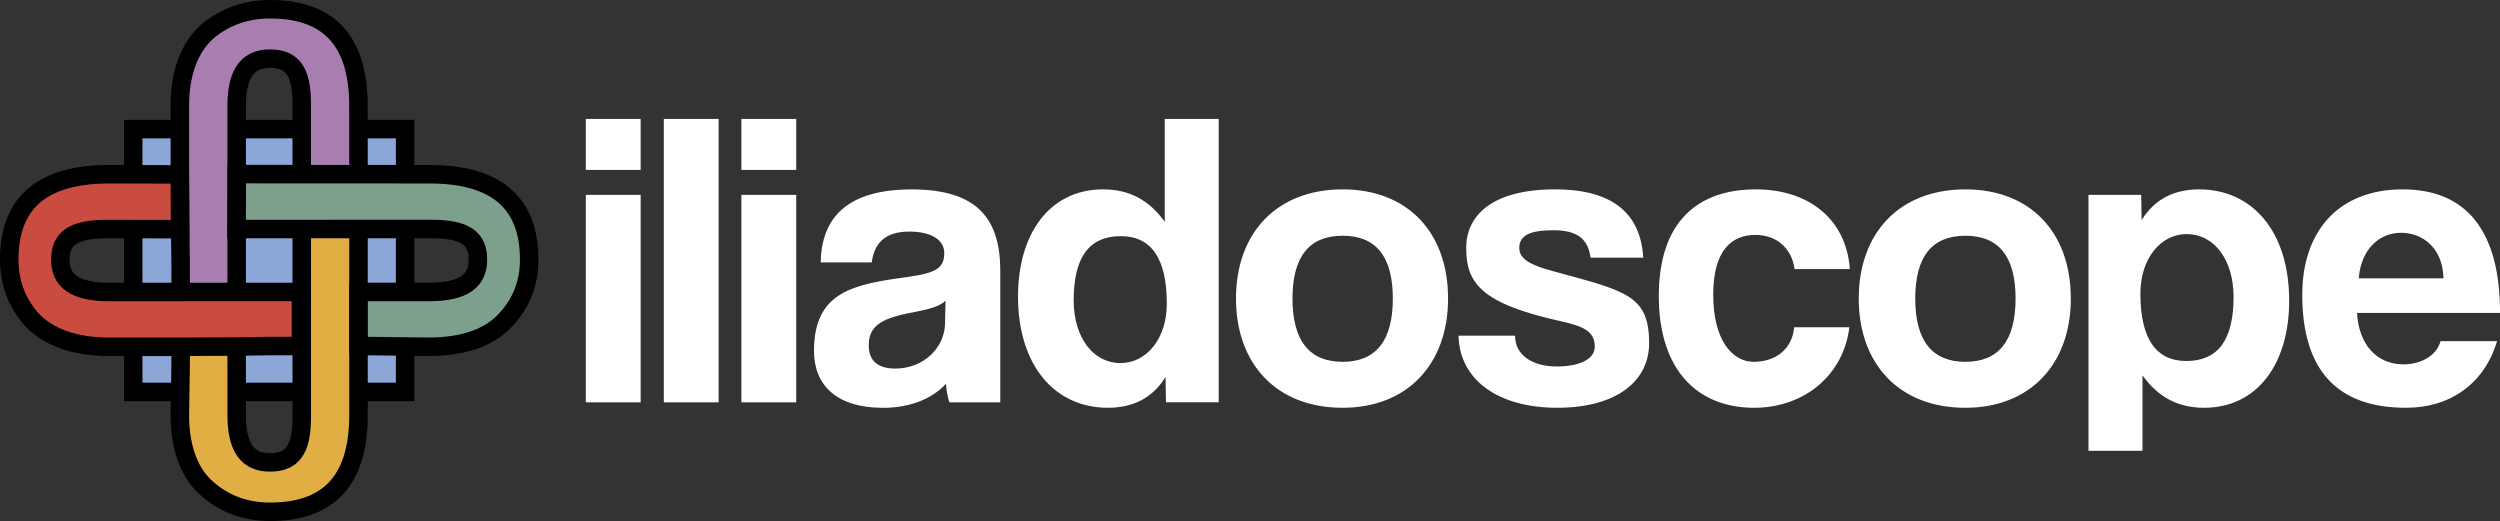 <?xml version="1.0" encoding="UTF-8" standalone="no"?>
<svg
   xmlns:dc="http://purl.org/dc/elements/1.1/"
   xmlns:cc="http://creativecommons.org/ns#"
   xmlns:rdf="http://www.w3.org/1999/02/22-rdf-syntax-ns#"
   xmlns:svg="http://www.w3.org/2000/svg"
   xmlns="http://www.w3.org/2000/svg"
   xmlns:xlink="http://www.w3.org/1999/xlink"
   xmlns:sodipodi="http://sodipodi.sourceforge.net/DTD/sodipodi-0.dtd"
   xmlns:inkscape="http://www.inkscape.org/namespaces/inkscape"
   version="1.1"
   id="Calque_1"
   x="0px"
   y="0px"
   viewBox="0 0 540.74 112.7"
   xml:space="preserve"
   sodipodi:docname="logo_picto_gauche_noir_white_text.svg"
   width="540.74"
   height="112.7"
   inkscape:version="1.0 (4035a4f, 2020-05-01)"><rect x="0" y="0" width="540.74" height="112.7" fill="#333333" stroke="none"/><defs
   id="defs45" /><sodipodi:namedview
   inkscape:document-rotation="0"
   pagecolor="#ffffff"
   bordercolor="#666666"
   borderopacity="1"
   objecttolerance="10"
   gridtolerance="10"
   guidetolerance="10"
   inkscape:pageopacity="0"
   inkscape:pageshadow="2"
   inkscape:window-width="1440"
   inkscape:window-height="782"
   id="namedview43"
   showgrid="false"
   inkscape:zoom="0.95974533"
   inkscape:cx="275.555"
   inkscape:cy="57.020013"
   inkscape:window-x="0"
   inkscape:window-y="23"
   inkscape:window-maximized="1"
   inkscape:current-layer="g40" />
<style
   type="text/css"
   id="style10">
	.st0{fill:#8DA6D8;}
	.st1{fill:none;stroke:#000000;stroke-width:4;stroke-miterlimit:10;}
	.st2{clip-path:url(#SVGID_2_);fill:#E1AE44;}
	.st3{clip-path:url(#SVGID_2_);fill:none;stroke:#000000;stroke-width:4;stroke-miterlimit:10;}
	.st4{clip-path:url(#SVGID_2_);fill:#A87EB0;}
	.st5{clip-path:url(#SVGID_2_);fill:#7DA08D;}
	.st6{clip-path:url(#SVGID_2_);fill:#CA4B40;}
	.st7{clip-path:url(#SVGID_2_);}
</style>
<rect
   x="28.81"
   y="27.92"
   class="st0"
   width="58.82"
   height="56.85"
   id="rect12" />
<rect
   x="28.81"
   y="27.92"
   class="st1"
   width="58.82"
   height="56.85"
   id="rect14" />
<g
   id="g40"
   transform="translate(-145.39,-240.62)">
	<defs
   id="defs17">
		<rect
   id="SVGID_1_"
   x="145.39"
   y="240.61"
   width="540.74"
   height="112.71" />
	</defs>
	<clipPath
   id="SVGID_2_">
		<use
   xlink:href="#SVGID_1_"
   style="overflow:visible"
   id="use19"
   x="0"
   y="0"
   width="100%"
   height="100%" />
	</clipPath>
	<path
   class="st2"
   d="m 222.93,290.01 v 40.38 c 0,15.13 -7.36,20.93 -19.16,20.93 -5.06,0 -9.65,-1.57 -13.42,-4.86 -3.76,-3.15 -6.06,-8.51 -6.06,-16.07 l 0.17,-10.86 v -4.17 c 3.7,0 7.85,-0.02 12.12,-0.06 v 15.09 c 0,7.4 2.62,10.24 7.19,10.24 4.59,0 6.89,-2.37 6.89,-9.75 v -40.87 z"
   clip-path="url(#SVGID_2_)"
   id="path22" />
	<path
   class="st3"
   d="m 222.93,290.01 v 40.38 c 0,15.13 -7.36,20.93 -19.16,20.93 -5.06,0 -9.65,-1.57 -13.42,-4.86 -3.76,-3.15 -6.06,-8.51 -6.06,-16.07 l 0.17,-10.86 v -4.17 c 3.7,0 7.85,-0.02 12.12,-0.06 v 15.09 c 0,7.4 2.62,10.24 7.19,10.24 4.59,0 6.89,-2.37 6.89,-9.75 v -40.87 z"
   clip-path="url(#SVGID_2_)"
   id="path24" />
	<path
   class="st4"
   d="m 222.93,263.55 v 15.03 h -12.27 v -15.5 c 0,-7.4 -2.3,-9.77 -6.89,-9.77 -4.57,0 -7.19,2.84 -7.19,10.24 v 40.38 h -12.12 v -7.01 c -0.04,-2.19 -0.09,-4.37 -0.11,-6.54 -0.04,-4.17 -0.06,-8.2 -0.06,-11.8 v -15.03 c 0,-7.56 2.3,-12.92 6.06,-16.21 3.76,-3.15 8.36,-4.72 13.42,-4.72 11.8,-0.01 19.16,5.82 19.16,20.93"
   clip-path="url(#SVGID_2_)"
   id="path26" />
	<path
   class="st3"
   d="m 222.93,263.55 v 15.03 h -12.27 v -15.5 c 0,-7.4 -2.3,-9.77 -6.89,-9.77 -4.57,0 -7.19,2.84 -7.19,10.24 v 40.38 h -12.12 v -7.01 c -0.04,-2.19 -0.09,-4.37 -0.11,-6.54 -0.04,-4.17 -0.06,-8.2 -0.06,-11.8 v -15.03 c 0,-7.56 2.3,-12.92 6.06,-16.21 3.76,-3.15 8.36,-4.72 13.42,-4.72 11.8,-0.01 19.16,5.82 19.16,20.93 z"
   clip-path="url(#SVGID_2_)"
   id="path28" />
	<path
   class="st5"
   d="m 238.51,315.63 -15.56,-0.18 v -11.69 l 15.24,0.01 c 7.66,0 10.57,-2.55 10.57,-6.96 0,-4.44 -2.43,-6.66 -10.09,-6.66 l -42.11,0.01 0.06,-11.88 41.57,0.02 c 15.63,0 21.66,7.11 21.66,18.51 0,4.91 -1.63,9.33 -5.06,12.96 -3.26,3.64 -8.8,5.85 -16.6,5.85"
   clip-path="url(#SVGID_2_)"
   id="path30" />
	<path
   class="st3"
   d="m 238.51,315.63 -15.56,-0.18 v -11.69 l 15.24,0.01 c 7.66,0 10.57,-2.55 10.57,-6.96 0,-4.44 -2.43,-6.66 -10.09,-6.66 l -42.11,0.01 0.06,-11.88 41.57,0.02 c 15.63,0 21.66,7.11 21.66,18.51 0,4.91 -1.63,9.33 -5.06,12.96 -3.26,3.64 -8.8,5.85 -16.6,5.85"
   clip-path="url(#SVGID_2_)"
   id="path32" />
	<path
   class="st6"
   d="m 210.48,303.77 v 11.69 l -6.91,0.01 c -2.26,0.04 -4.53,0.08 -6.75,0.1 -4.25,0.04 -8.38,0.06 -12.06,0.06 h -15.71 c -7.83,0 -13.35,-2.22 -16.77,-5.86 -3.26,-3.64 -4.89,-8.05 -4.89,-12.96 0,-11.4 6.03,-18.51 21.66,-18.51 l 15.23,0.04 c 0,3.62 0.02,7.66 0.06,11.85 l -15.78,-0.03 c -7.66,0 -10.11,2.22 -10.11,6.66 0,4.42 2.94,6.96 10.6,6.96 z"
   clip-path="url(#SVGID_2_)"
   id="path34" />
	<path
   class="st3"
   d="m 210.48,303.77 v 11.69 l -6.91,0.01 c -2.26,0.04 -4.53,0.08 -6.75,0.1 -4.25,0.04 -8.38,0.06 -12.06,0.06 h -15.71 c -7.83,0 -13.35,-2.22 -16.77,-5.86 -3.26,-3.64 -4.89,-8.05 -4.89,-12.96 0,-11.4 6.03,-18.51 21.66,-18.51 l 15.23,0.04 c 0,3.62 0.02,7.66 0.06,11.85 l -15.78,-0.03 c -7.66,0 -10.11,2.22 -10.11,6.66 0,4.42 2.94,6.96 10.6,6.96 z"
   clip-path="url(#SVGID_2_)"
   id="path36" />
	<path
   style="fill:#ffffff"
   class="st7"
   d="m 686.14,308.3 c 0,-17.78 -7.3,-26.72 -21.07,-26.72 -13.77,0 -21.71,8.94 -21.71,22.8 0,16.23 7.48,24.44 22.43,24.44 9.58,0 16.96,-5.2 19.7,-14.41 h -12.22 c -0.82,3.1 -4.19,5.02 -8.03,5.02 -5.84,0 -9.67,-4.38 -10.03,-11.13 z m -30.56,-7.48 c 0.46,-6.2 4.38,-9.85 9.12,-9.85 4.65,0 9.03,3.19 9.21,9.85 z M 608.8,338.11 V 321.8 c 3.37,4.74 7.75,7.02 13.31,7.02 11.58,0 18.42,-9.57 18.42,-23.16 0,-15.14 -8.12,-24.08 -19.43,-24.08 -5.47,0 -9.67,2.1 -12.49,6.66 l -0.09,-5.47 h -11.4 v 55.35 h 11.68 z m 9.49,-19.41 c -6.57,0 -9.94,-4.83 -9.94,-14.59 0,-7.57 4.38,-12.86 10.03,-12.86 5.93,0 10.12,5.56 10.12,13.59 0,9.21 -3.28,13.86 -10.21,13.86 m -47.79,10.12 c 13.95,0 22.8,-9.39 22.8,-23.62 0,-14.32 -8.76,-23.62 -22.8,-23.62 -14.23,0 -23.07,9.39 -23.07,23.62 -0.01,13.95 8.57,23.62 23.07,23.62 m 0,-9.94 c -7.2,0 -10.85,-4.56 -10.85,-13.68 0,-9.12 3.65,-13.59 10.85,-13.59 7.2,0 10.85,4.47 10.85,13.59 0,9.12 -3.65,13.68 -10.85,13.68 m -37.03,-7.48 c -0.46,4.83 -4.1,7.48 -8.76,7.48 -4.66,0 -8.76,-4.74 -8.76,-14.5 0,-9.76 4.1,-12.95 9.12,-12.95 4.47,0 7.84,2.74 8.48,7.39 h 11.95 c -0.73,-10.58 -8.66,-17.24 -20.34,-17.24 -12.59,0 -20.98,7.02 -20.98,23.07 0,16.05 8.39,24.17 20.61,24.17 10.85,0 19.33,-7.02 20.61,-17.42 z m -32.65,-15.05 c -0.55,-9.21 -6.2,-14.77 -19.06,-14.77 -14.04,0 -19.24,5.93 -19.24,12.68 0,7.57 3.19,12.04 20.61,15.87 4.83,1.09 7.2,2.19 7.2,5.47 0,2.92 -3.74,4.29 -8.21,4.29 -5.29,0 -9.03,-2.46 -9.03,-6.66 h -12.22 c 0.18,9.48 8.48,15.59 21.34,15.59 13.04,0 19.88,-5.93 19.88,-13.95 0,-10.49 -5.11,-11.31 -20.79,-15.6 -4.74,-1.28 -7.3,-2.55 -7.3,-5.02 0,-2.83 2.55,-3.83 7.39,-3.83 5.11,0 7.48,1.82 8.03,5.93 z m -65.02,32.47 c 13.95,0 22.8,-9.39 22.8,-23.62 0,-14.32 -8.75,-23.62 -22.8,-23.62 -14.23,0 -23.07,9.39 -23.07,23.62 0,13.95 8.57,23.62 23.07,23.62 m 0,-9.94 c -7.2,0 -10.85,-4.56 -10.85,-13.68 0,-9.12 3.65,-13.59 10.85,-13.59 7.2,0 10.85,4.47 10.85,13.59 0,9.12 -3.65,13.68 -10.85,13.68 m -26.81,8.76 v -61.29 h -11.67 v 22.25 c -3.38,-4.74 -7.75,-7.02 -13.32,-7.02 -11.58,0 -18.42,9.58 -18.42,23.16 0,15.14 8.12,24.08 19.42,24.08 5.47,0 9.67,-2.1 12.49,-6.66 l 0.09,5.47 h 11.41 z m -21.25,-8.49 c -5.93,0 -10.12,-5.56 -10.12,-13.59 0,-9.21 3.28,-13.86 10.21,-13.86 6.57,0 9.94,4.83 9.94,14.59 0,7.57 -4.38,12.86 -10.03,12.86 m -25.99,8.49 v -28.36 c 0,-11.31 -4.92,-17.69 -19.15,-17.69 -14.41,0 -19.52,6.48 -19.7,15.78 h 11.04 c 0.55,-4.01 2.74,-6.66 8.12,-6.66 4.65,0 7.57,1.73 7.57,4.65 0,3.1 -1.64,4.29 -7.57,5.11 -11.95,1.64 -20.61,3.1 -20.61,16.05 0,7.29 4.74,12.31 14.96,12.31 6.02,0 10.76,-2.1 13.59,-5.2 0.09,1.37 0.36,2.92 0.73,4.01 z M 349.8,310.58 c -0.09,5.29 -4.65,9.76 -10.76,9.76 -3.74,0 -5.74,-1.64 -5.74,-5.02 0,-3.83 2.19,-5.74 8.94,-7.02 4.38,-0.82 6.48,-1.46 7.66,-2.64 z m -32.19,-44.23 h -11.86 v 11.03 h 11.86 z m 0,16.42 h -11.86 v 44.87 h 11.86 z m -16.78,-16.42 h -11.86 v 61.29 h 11.86 z m -16.87,0 H 272.1 v 11.03 h 11.86 z m 0,16.42 H 272.1 v 44.87 h 11.86 z"
   clip-path="url(#SVGID_2_)"
   id="path38" />
</g>
</svg>
